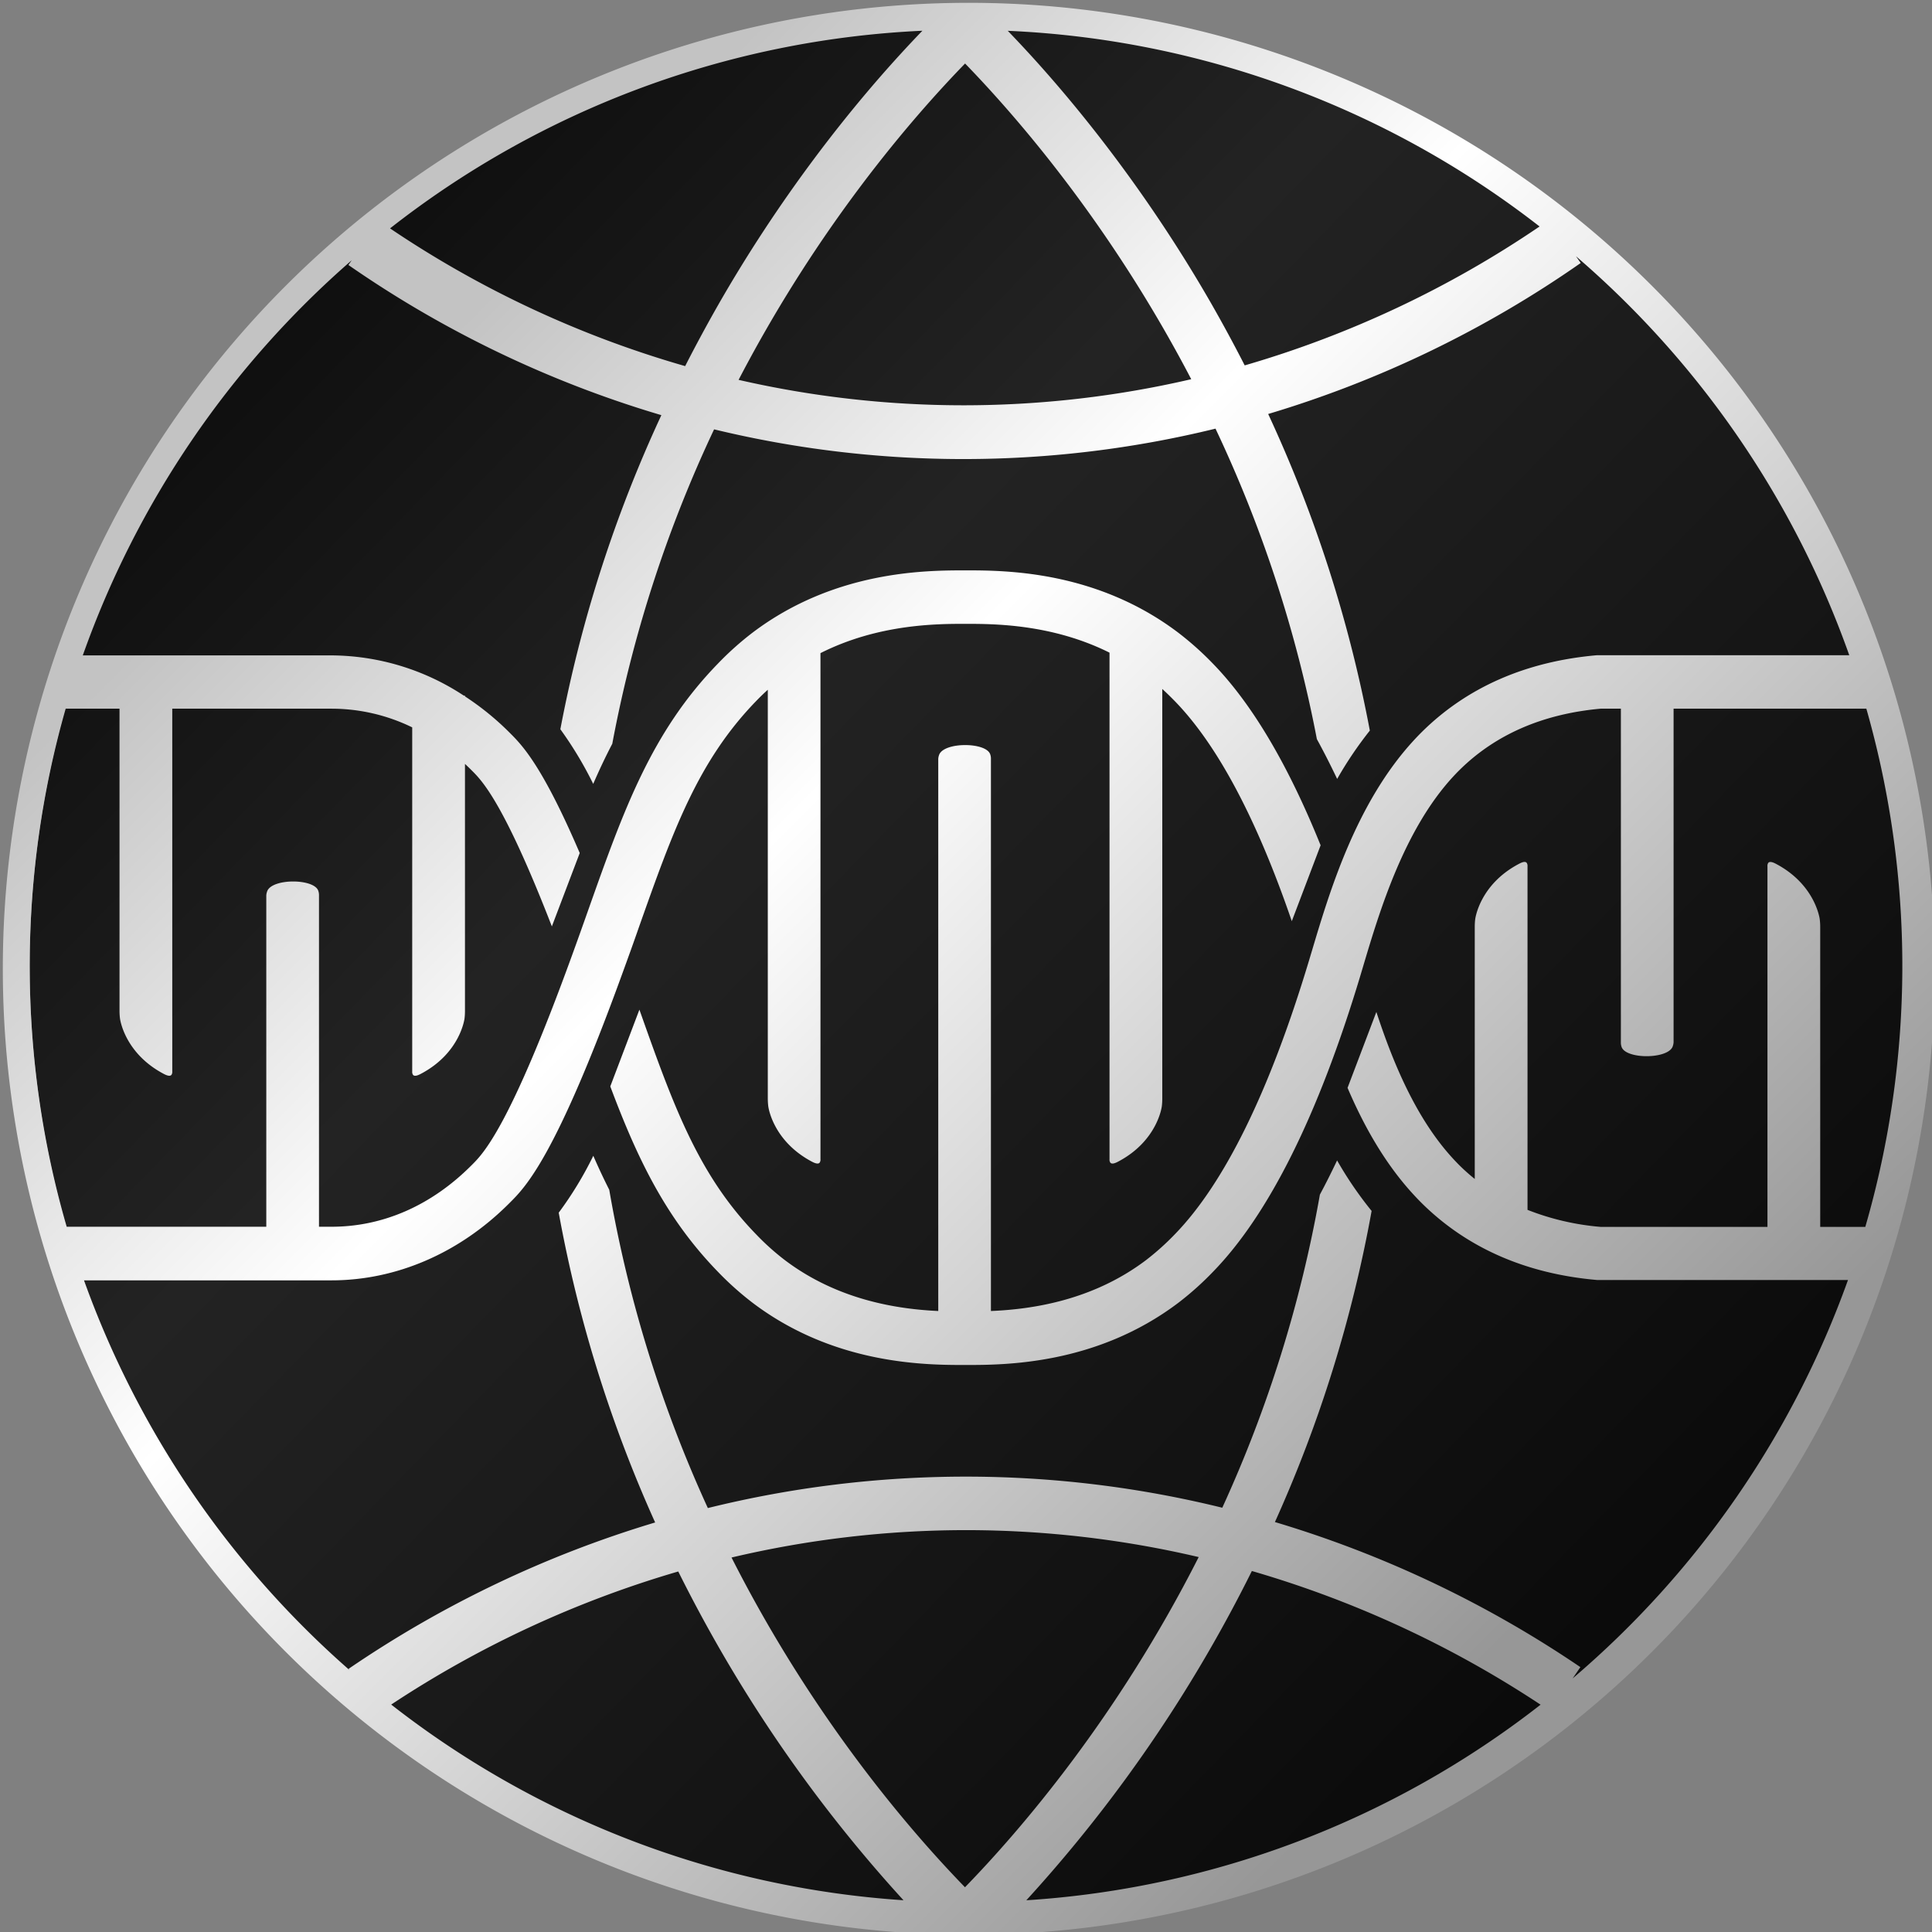 <svg xmlns="http://www.w3.org/2000/svg" xmlns:xlink="http://www.w3.org/1999/xlink" viewBox="0 0 650.36 650.36"><rect x="0" y="0" width="650.36" height="650.36" fill="#808080" stroke="none"/><defs><style>.cls-1{fill:url(#Безымянный_градиент_39);}.cls-2{fill:url(#Безымянный_градиент_23);}</style><linearGradient id="Безымянный_градиент_39" x1="-11.07" y1="-7.64" x2="686.77" y2="672.96" gradientUnits="userSpaceOnUse"><stop offset="0"/><stop offset="0.37" stop-color="#232323"/><stop offset="1"/></linearGradient><linearGradient id="Безымянный_градиент_23" x1="132.03" y1="132.03" x2="529.22" y2="529.22" gradientUnits="userSpaceOnUse"><stop offset="0" stop-color="#c3c3c3"/><stop offset="0.35" stop-color="#fff"/><stop offset="1" stop-color="#979797"/></linearGradient></defs><g id="Слой_2" data-name="Слой 2"><g id="Слой_1-2" data-name="Слой 1"><circle class="cls-1" cx="330.18" cy="325.18" r="320.18"/><path class="cls-2" d="M555.11,95.24A325.18,325.18,0,0,0,95.24,555.11,325.18,325.18,0,1,0,555.11,95.24Zm-36.85-19A349.93,349.93,0,0,1,419,123q-5.44-10.65-11.46-21.16c-19.19-33.38-43.18-65.44-68.3-91.47A313.57,313.57,0,0,1,518.26,76.24ZM401,127.65a339.16,339.16,0,0,1-76,8.78h-.67a338.86,338.86,0,0,1-75.7-8.56c26.74-51.38,57.91-87.62,76.24-106.49C343.13,40.21,374.25,76.38,401,127.65Zm-90.5-117.3c-25.17,26.09-49.19,58.23-68.41,91.71q-6,10.5-11.45,21.18a350,350,0,0,1-99.34-46.36A313.59,313.59,0,0,1,310.47,10.35ZM131.69,573.8A355.59,355.59,0,0,1,228.32,529q6.5,13.08,13.87,25.91a481.22,481.22,0,0,0,61.95,84.76A313.57,313.57,0,0,1,131.69,573.8Zm193.15,61.5c-18.85-19.41-51.34-57.24-78.59-111A343.92,343.92,0,0,1,325,515.08h.11a343.65,343.65,0,0,1,78.4,9.07C376.23,578,343.72,615.87,324.84,635.3Zm20.65,4.38a481.35,481.35,0,0,0,62.13-85.06q7.33-12.76,13.79-25.78a355.65,355.65,0,0,1,97.19,45A313.53,313.53,0,0,1,345.49,639.68ZM612.57,309.43s-1.4-11.61-14.75-18.65c-.63-.33-2-1-2.57-.33a1.83,1.83,0,0,0-.28,1.16V413H538.81a86.63,86.63,0,0,1-24.61-5.73V291.61a1.83,1.83,0,0,0-.28-1.16c-.59-.7-1.94,0-2.57.33-13.36,7-14.76,18.65-14.76,18.65a20.9,20.9,0,0,0-.15,2.49v84.95a66.17,66.17,0,0,1-5.1-4.54c-1-1-1.74-1.79-2.2-2.29-12.69-13.75-20.45-33-25.82-49.39l-9.7,25.55c5.4,12.63,12.51,25.44,22.28,36,.7.76,1.55,1.67,2.79,2.9,15.21,15,35,23.7,58.94,25.78l.39,0h84.06A316.34,316.34,0,0,1,529.39,565L532,561.2a372.89,372.89,0,0,0-102.83-48.84,447.92,447.92,0,0,0,32.55-104.73,125.79,125.79,0,0,1-11.62-17c-1.9,4-3.82,7.83-5.79,11.5a434.11,434.11,0,0,1-32.86,105.41,361.29,361.29,0,0,0-86.38-10.47H325a361.78,361.78,0,0,0-86.72,10.58,434.48,434.48,0,0,1-33.19-107.14c-1.89-3.73-3.67-7.54-5.37-11.44a121.67,121.67,0,0,1-11.64,19.15A448.46,448.46,0,0,0,220.54,512.5a372.63,372.63,0,0,0-103.19,49.27l.25.37A316.35,316.35,0,0,1,28.28,431h83.29c21.86,0,43.09-9.18,59.76-25.85l.26-.26c5.39-5.37,15.42-15.38,37.69-76.59,2.05-5.63,4-11,5.81-16.23,11.47-32.37,19.76-55.75,39.37-76q2-2.08,4-3.88V369.92a21.74,21.74,0,0,0,.16,2.49S260,384,273.34,391.06c.63.33,2,1,2.57.32a1.78,1.78,0,0,0,.28-1.15V219.86C295.73,210,315.59,210,325,210s29.05,0,48.49,9.7V390.23a1.78,1.78,0,0,0,.28,1.15c.59.7,1.94,0,2.57-.32,13.36-7,14.76-18.65,14.76-18.65a21,21,0,0,0,.15-2.49v-138c1.4,1.28,2.82,2.66,4.29,4.17,14.33,14.76,27.52,39.61,39.31,74l9.7-25.54c-10.89-27-23-47.48-36.1-61a104.41,104.41,0,0,0-11.81-10.57C368.94,192,338.14,192,325,192s-43.94,0-71.63,20.93a103.13,103.13,0,0,0-11.81,10.57c-22.35,23.05-31.65,49.28-43.42,82.49-1.83,5.18-3.73,10.53-5.76,16.1-20.89,57.44-29.71,66.24-33.48,70l-.28.28c-13.46,13.46-29.73,20.58-47,20.58h-4.24V301.44a4.36,4.36,0,0,0-.29-1.71c-1.65-4-15.28-4.05-17.1.17a4.86,4.86,0,0,0-.35,1.54c0,40.65,0,72.14,0,111.51H22.45a315.72,315.72,0,0,1-.34-174.39H40.23V340.37a21.74,21.74,0,0,0,.16,2.49s1.4,11.61,14.75,18.65c.63.33,2,1,2.57.32a1.78,1.78,0,0,0,.28-1.15V238.56h53.58a62,62,0,0,1,27.19,6.29V360.68a1.78,1.78,0,0,0,.28,1.15c.59.7,1.94,0,2.57-.32,13.36-7,14.76-18.65,14.76-18.65a21,21,0,0,0,.15-2.49V257.15c.7.65,1.4,1.31,2.08,2l.28.28c3.34,3.33,10.67,10.64,26.89,52.42l9.38-24.7c-12.72-29.66-19.48-36.4-23.56-40.47l-.26-.26a92.69,92.69,0,0,0-14.81-12v-.25h-.38a81.71,81.71,0,0,0-44.57-13.55H27.87a316.15,316.15,0,0,1,90.52-133l-1.11,1.58a367.43,367.43,0,0,0,105.35,50.55,449.43,449.43,0,0,0-34,105.73,126.45,126.45,0,0,1,11.06,18.4c2-4.62,4.13-9.12,6.42-13.51a435.89,435.89,0,0,1,34.27-105.84,356.85,356.85,0,0,0,83.91,10h.7a356.34,356.34,0,0,0,84.18-10.24A435.9,435.9,0,0,1,443.29,248.8q3.48,6.36,6.83,13.41a128.77,128.77,0,0,1,11-16.28,449.7,449.7,0,0,0-34.22-106.57A367.09,367.09,0,0,0,532.11,88.53l-1.6-2.27a316.31,316.31,0,0,1,92,134.3H538.41l-.78,0c-23.9,2.08-43.73,10.76-58.94,25.78-1.33,1.32-2.24,2.3-2.78,2.89-19.44,21.08-28.33,50.9-34.22,70.64-.4,1.33-.78,2.61-1.15,3.83-13.18,43.69-28.33,74.55-45,91.73a87.77,87.77,0,0,1-9.75,8.75c-18.26,13.8-38.88,16.58-52.22,17.14,0-44.05,0-161.3,0-185.82a4.21,4.21,0,0,0-.29-1.71c-1.65-4-15.28-4-17.09.17a4.65,4.65,0,0,0-.35,1.54V441.32c-13.35-.62-33.63-3.52-51.62-17.12a84.25,84.25,0,0,1-9.74-8.74c-19.53-20.14-27.84-43.42-39.24-75.58l-9.8,25.83c9,24,18.51,44.12,36.12,62.29a103.13,103.13,0,0,0,11.81,10.57C281,459.49,311.83,459.49,325,459.49s43.95,0,71.64-20.92A102.72,102.72,0,0,0,408.44,428c18.71-19.27,35.31-52.6,49.34-99.07l1.16-3.89c5.41-18.14,13.59-45.56,30.19-63.57.5-.53,1.17-1.27,2.21-2.29,12.07-11.92,28-18.86,47.47-20.62h6.82V350.85a4.39,4.39,0,0,0,.29,1.71c1.65,4,15.29,4,17.1-.17a4.92,4.92,0,0,0,.35-1.54c0-40.92,0-72.56,0-112.29h64.89A315.72,315.72,0,0,1,627.91,413H612.73v-101A21.62,21.62,0,0,0,612.57,309.43Z"/></g></g></svg>